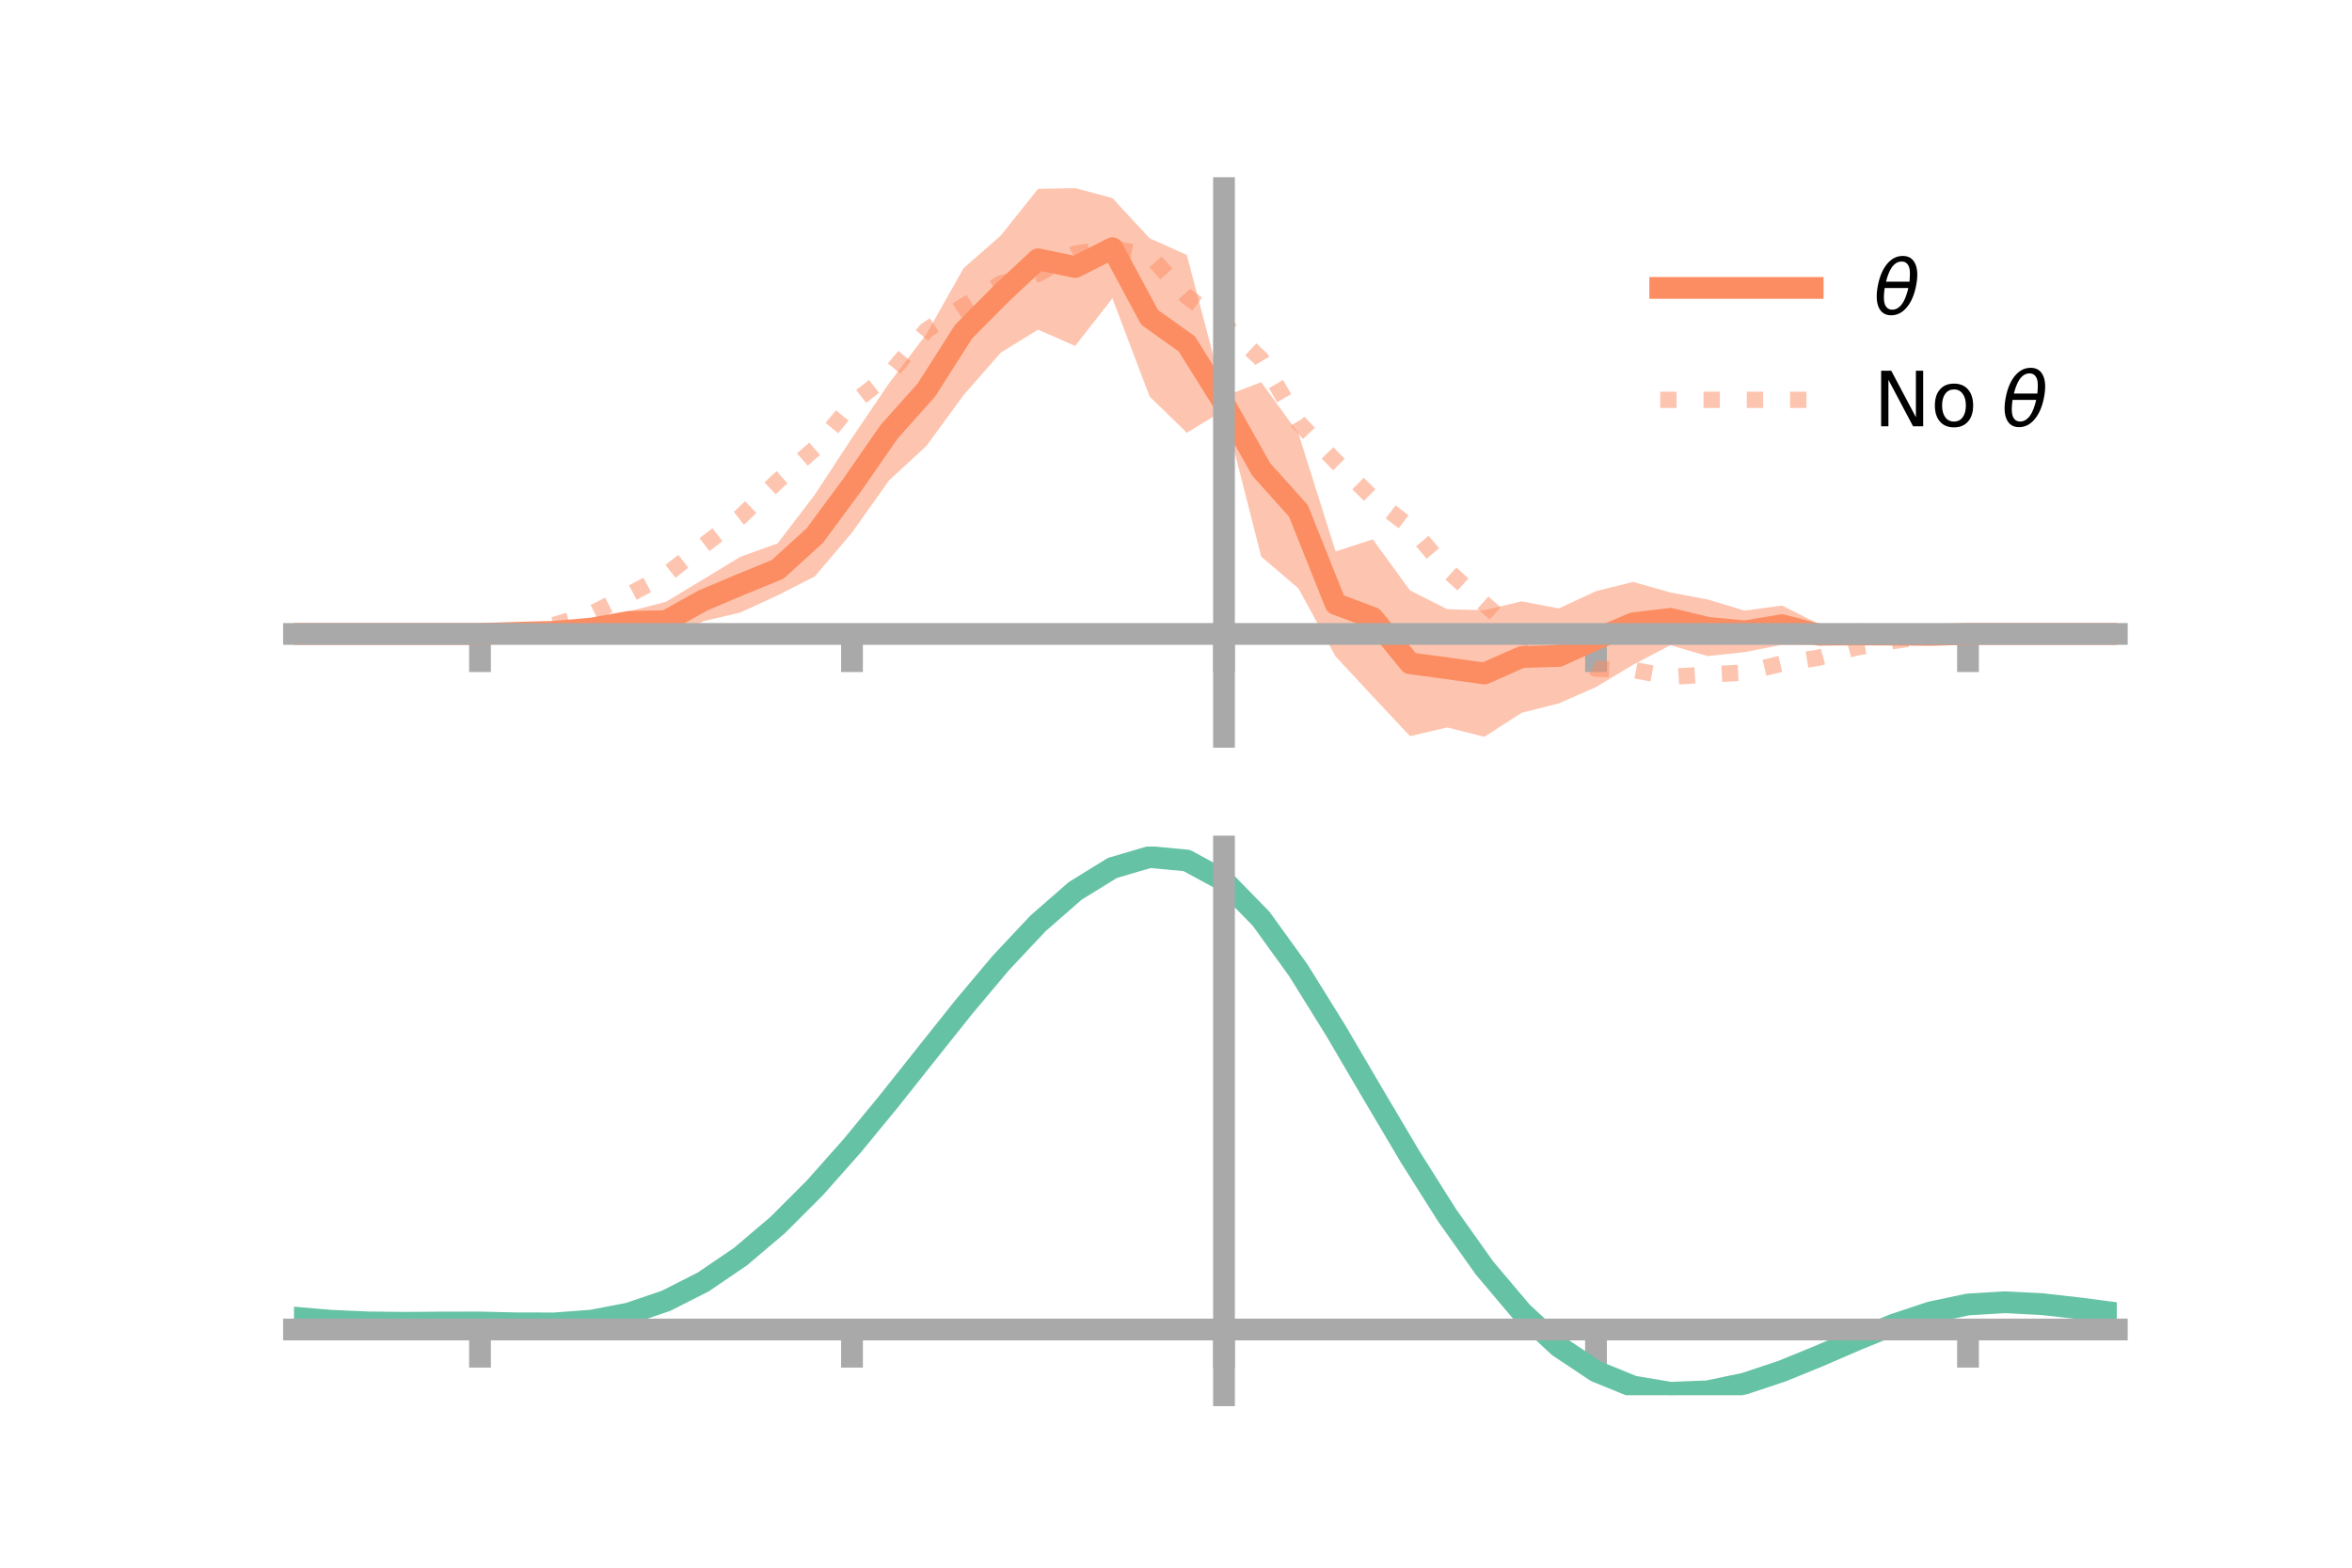 <?xml version="1.0" encoding="utf-8" standalone="no"?>
<!DOCTYPE svg PUBLIC "-//W3C//DTD SVG 1.1//EN"
  "http://www.w3.org/Graphics/SVG/1.1/DTD/svg11.dtd">
<!-- Created with matplotlib (https://matplotlib.org/) -->
<svg height="144pt" version="1.1" viewBox="0 0 216 144" width="216pt" xmlns="http://www.w3.org/2000/svg" xmlns:xlink="http://www.w3.org/1999/xlink">
 <defs>
  <style type="text/css">*{stroke-linecap:butt;stroke-linejoin:round;}</style>
 </defs>
 <g id="figure_1">
  <g id="patch_1">
   <path d="M 0 144 
L 216 144 
L 216 0 
L 0 0 
z
" style="fill:none;"/>
  </g>
  <g id="axes_1">
   <g id="patch_2">
    <path d="M 27 67.68 
L 194.4 67.68 
L 194.4 17.28 
L 27 17.28 
z
" style="fill:none;"/>
   </g>
   <g id="PolyCollection_1">
    <path clip-path="url(#p1c9955e951)" d="M 27 58.231 
L 27 58.231 
L 30.416 58.231 
L 33.833 58.231 
L 37.249 58.231 
L 40.665 58.231 
L 44.082 58.227 
L 47.498 57.978 
L 50.914 57.624 
L 54.331 56.931 
L 57.747 56.159 
L 61.163 55.276 
L 64.58 53.218 
L 67.996 51.14 
L 71.412 49.913 
L 74.829 45.439 
L 78.245 40.226 
L 81.661 35.183 
L 85.078 30.683 
L 88.494 24.631 
L 91.91 21.636 
L 95.327 17.35 
L 98.743 17.28 
L 102.159 18.193 
L 105.576 21.883 
L 108.992 23.419 
L 112.408 36.411 
L 115.824 35.101 
L 119.241 39.806 
L 122.657 50.651 
L 126.073 49.54 
L 129.49 54.234 
L 132.906 55.959 
L 136.322 56.047 
L 139.739 55.234 
L 143.155 55.888 
L 146.571 54.297 
L 149.988 53.451 
L 153.404 54.42 
L 156.82 55.064 
L 160.237 56.089 
L 163.653 55.624 
L 167.069 57.331 
L 170.486 57.469 
L 173.902 57.879 
L 177.318 58.173 
L 180.735 58.229 
L 184.151 58.231 
L 187.567 58.231 
L 190.984 58.231 
L 194.4 58.231 
L 194.4 58.231 
L 194.4 58.231 
L 190.984 58.231 
L 187.567 58.231 
L 184.151 58.231 
L 180.735 58.235 
L 177.318 58.465 
L 173.902 58.705 
L 170.486 59.089 
L 167.069 59.276 
L 163.653 59.229 
L 160.237 59.9 
L 156.82 60.266 
L 153.404 59.267 
L 149.988 61.054 
L 146.571 63.112 
L 143.155 64.612 
L 139.739 65.476 
L 136.322 67.68 
L 132.906 66.819 
L 129.49 67.62 
L 126.073 63.973 
L 122.657 60.299 
L 119.241 54.045 
L 115.824 51.124 
L 112.408 37.691 
L 108.992 39.751 
L 105.576 36.421 
L 102.159 27.406 
L 98.743 31.775 
L 95.327 30.282 
L 91.91 32.39 
L 88.494 36.291 
L 85.078 40.968 
L 81.661 44.113 
L 78.245 48.922 
L 74.829 52.947 
L 71.412 54.691 
L 67.996 56.262 
L 64.58 57.071 
L 61.163 58.826 
L 57.747 58.088 
L 54.331 58.541 
L 50.914 58.445 
L 47.498 58.274 
L 44.082 58.233 
L 40.665 58.231 
L 37.249 58.231 
L 33.833 58.231 
L 30.416 58.231 
L 27 58.231 
z
" style="fill:#fc8d62;fill-opacity:0.5;"/>
   </g>
   <g id="matplotlib.axis_1">
    <g id="xtick_1">
     <g id="line2d_1">
      <defs>
       <path d="M 0 0 
L 0 3.5 
" id="mbd5262f249" style="stroke:#a9a9a9;stroke-width:2;"/>
      </defs>
      <g>
       <use style="fill:#a9a9a9;stroke:#a9a9a9;stroke-width:2;" x="44.082" xlink:href="#mbd5262f249" y="58.231"/>
      </g>
     </g>
    </g>
    <g id="xtick_2">
     <g id="line2d_2">
      <g>
       <use style="fill:#a9a9a9;stroke:#a9a9a9;stroke-width:2;" x="78.245" xlink:href="#mbd5262f249" y="58.231"/>
      </g>
     </g>
    </g>
    <g id="xtick_3">
     <g id="line2d_3">
      <g>
       <use style="fill:#a9a9a9;stroke:#a9a9a9;stroke-width:2;" x="112.408" xlink:href="#mbd5262f249" y="58.231"/>
      </g>
     </g>
    </g>
    <g id="xtick_4">
     <g id="line2d_4">
      <g>
       <use style="fill:#a9a9a9;stroke:#a9a9a9;stroke-width:2;" x="146.571" xlink:href="#mbd5262f249" y="58.231"/>
      </g>
     </g>
    </g>
    <g id="xtick_5">
     <g id="line2d_5">
      <g>
       <use style="fill:#a9a9a9;stroke:#a9a9a9;stroke-width:2;" x="180.735" xlink:href="#mbd5262f249" y="58.231"/>
      </g>
     </g>
    </g>
   </g>
   <g id="matplotlib.axis_2"/>
   <g id="line2d_6">
    <path clip-path="url(#p1c9955e951)" d="M 27 58.231 
L 30.416 58.231 
L 33.833 58.231 
L 37.249 58.231 
L 40.665 58.231 
L 44.082 58.23 
L 47.498 58.126 
L 50.914 58.035 
L 54.331 57.736 
L 57.747 57.123 
L 61.163 57.051 
L 64.58 55.145 
L 67.996 53.701 
L 71.412 52.302 
L 74.829 49.193 
L 78.245 44.574 
L 81.661 39.648 
L 85.078 35.826 
L 88.494 30.461 
L 91.91 27.013 
L 95.327 23.816 
L 98.743 24.528 
L 102.159 22.799 
L 105.576 29.152 
L 108.992 31.585 
L 112.408 37.051 
L 115.824 43.112 
L 119.241 46.925 
L 122.657 55.475 
L 126.073 56.757 
L 129.49 60.927 
L 132.906 61.389 
L 136.322 61.864 
L 139.739 60.355 
L 143.155 60.25 
L 146.571 58.704 
L 149.988 57.253 
L 153.404 56.844 
L 156.82 57.665 
L 160.237 57.995 
L 163.653 57.427 
L 167.069 58.304 
L 170.486 58.279 
L 173.902 58.292 
L 177.318 58.319 
L 180.735 58.232 
L 184.151 58.231 
L 187.567 58.231 
L 190.984 58.231 
L 194.4 58.231 
" style="fill:none;stroke:#fc8d62;stroke-linecap:square;stroke-width:2;"/>
   </g>
   <g id="line2d_7">
    <path clip-path="url(#p1c9955e951)" d="M 27 58.231 
L 30.416 58.231 
L 33.833 58.231 
L 37.249 58.231 
L 40.665 58.231 
L 44.082 58.228 
L 47.498 58.039 
L 50.914 57.398 
L 54.331 56.368 
L 57.747 54.625 
L 61.163 52.805 
L 64.58 50.118 
L 67.996 47.486 
L 71.412 44.201 
L 74.829 41.208 
L 78.245 37.081 
L 81.661 34.395 
L 85.078 30.332 
L 88.494 28.126 
L 91.91 26.046 
L 95.327 25.151 
L 98.743 23.291 
L 102.159 22.799 
L 105.576 23.46 
L 108.992 27.231 
L 112.408 29.769 
L 115.824 32.984 
L 119.241 38.785 
L 122.657 42.366 
L 126.073 45.762 
L 129.49 48.376 
L 132.906 52.372 
L 136.322 55.473 
L 139.739 58.476 
L 143.155 59.452 
L 146.571 61.421 
L 149.988 61.537 
L 153.404 62.177 
L 156.82 61.959 
L 160.237 61.778 
L 163.653 60.95 
L 167.069 60.403 
L 170.486 59.474 
L 173.902 58.877 
L 177.318 58.399 
L 180.735 58.235 
L 184.151 58.231 
L 187.567 58.231 
L 190.984 58.231 
L 194.4 58.231 
" style="fill:none;stroke:#fc8d62;stroke-dasharray:1.5,2.475;stroke-dashoffset:0;stroke-opacity:0.5;stroke-width:1.5;"/>
   </g>
   <g id="patch_3">
    <path d="M 112.408 67.68 
L 112.408 17.28 
" style="fill:none;stroke:#a9a9a9;stroke-linecap:square;stroke-linejoin:miter;stroke-width:2;"/>
   </g>
   <g id="patch_4">
    <path d="M 194.4 67.68 
L 194.4 17.28 
" style="fill:none;"/>
   </g>
   <g id="patch_5">
    <path d="M 27 58.231 
L 194.4 58.231 
" style="fill:none;stroke:#a9a9a9;stroke-linecap:square;stroke-linejoin:miter;stroke-width:2;"/>
   </g>
   <g id="patch_6">
    <path d="M 27 17.28 
L 194.4 17.28 
" style="fill:none;"/>
   </g>
   <g id="legend_1">
    <g id="line2d_8">
     <path d="M 152.47 26.449 
L 166.47 26.449 
" style="fill:none;stroke:#fc8d62;stroke-linecap:square;stroke-width:2;"/>
    </g>
    <g id="line2d_9"/>
    <g id="text_1">
     <!-- $\theta$ -->
     <g transform="translate(172.07 28.899)scale(0.07 -0.07)">
      <defs>
       <path d="M 45.516 34.672 
L 14.453 34.672 
Q 12.359 20.062 14.5 13.875 
Q 17.188 6.25 24.469 6.25 
Q 31.781 6.25 37.359 13.922 
Q 42.234 20.656 45.516 34.672 
z
M 47.016 42.969 
Q 48.344 56.844 46.625 61.719 
Q 43.953 69.438 36.766 69.438 
Q 29.297 69.438 23.828 61.812 
Q 19.531 55.672 16.156 42.969 
z
M 38.188 76.766 
Q 49.906 76.766 54.594 66.406 
Q 59.281 56.109 55.719 37.844 
Q 52.203 19.625 43.453 9.281 
Q 34.766 -1.125 23.047 -1.125 
Q 11.281 -1.125 6.641 9.281 
Q 2 19.625 5.516 37.844 
Q 9.078 56.109 17.719 66.406 
Q 26.422 76.766 38.188 76.766 
z
" id="DejaVuSans-Oblique-952"/>
      </defs>
      <use transform="translate(0 0.234)" xlink:href="#DejaVuSans-Oblique-952"/>
     </g>
    </g>
    <g id="line2d_10">
     <path d="M 152.47 36.724 
L 166.47 36.724 
" style="fill:none;stroke:#fc8d62;stroke-dasharray:1.5,2.475;stroke-dashoffset:0;stroke-opacity:0.5;stroke-width:1.5;"/>
    </g>
    <g id="line2d_11"/>
    <g id="text_2">
     <!-- No $\theta$ -->
     <g transform="translate(172.07 39.174)scale(0.07 -0.07)">
      <defs>
       <path d="M 9.812 72.906 
L 23.094 72.906 
L 55.422 11.922 
L 55.422 72.906 
L 64.984 72.906 
L 64.984 0 
L 51.703 0 
L 19.391 60.984 
L 19.391 0 
L 9.812 0 
z
" id="DejaVuSans-78"/>
       <path d="M 30.609 48.391 
Q 23.391 48.391 19.188 42.75 
Q 14.984 37.109 14.984 27.297 
Q 14.984 17.484 19.156 11.844 
Q 23.344 6.203 30.609 6.203 
Q 37.797 6.203 41.984 11.859 
Q 46.188 17.531 46.188 27.297 
Q 46.188 37.016 41.984 42.703 
Q 37.797 48.391 30.609 48.391 
z
M 30.609 56 
Q 42.328 56 49.016 48.375 
Q 55.719 40.766 55.719 27.297 
Q 55.719 13.875 49.016 6.219 
Q 42.328 -1.422 30.609 -1.422 
Q 18.844 -1.422 12.172 6.219 
Q 5.516 13.875 5.516 27.297 
Q 5.516 40.766 12.172 48.375 
Q 18.844 56 30.609 56 
z
" id="DejaVuSans-111"/>
       <path id="DejaVuSans-32"/>
      </defs>
      <use transform="translate(0 0.234)" xlink:href="#DejaVuSans-78"/>
      <use transform="translate(74.805 0.234)" xlink:href="#DejaVuSans-111"/>
      <use transform="translate(135.986 0.234)" xlink:href="#DejaVuSans-32"/>
      <use transform="translate(167.773 0.234)" xlink:href="#DejaVuSans-Oblique-952"/>
     </g>
    </g>
   </g>
  </g>
  <g id="axes_2">
   <g id="patch_7">
    <path d="M 27 128.16 
L 194.4 128.16 
L 194.4 77.76 
L 27 77.76 
z
" style="fill:none;"/>
   </g>
   <g id="PolyCollection_2">
    <path clip-path="url(#p8fa5534a7d)" d="M 27 121.069 
L 27 120.99 
L 30.416 121.287 
L 33.833 121.443 
L 37.249 121.474 
L 40.665 121.442 
L 44.082 121.438 
L 47.498 121.517 
L 50.914 121.521 
L 54.331 121.266 
L 57.747 120.606 
L 61.163 119.427 
L 64.58 117.658 
L 67.996 115.278 
L 71.412 112.308 
L 74.829 108.805 
L 78.245 104.864 
L 81.661 100.613 
L 85.078 96.207 
L 88.494 91.827 
L 91.91 87.675 
L 95.327 83.965 
L 98.743 80.924 
L 102.159 78.779 
L 105.576 77.76 
L 108.992 78.09 
L 112.408 79.974 
L 115.824 83.53 
L 119.241 88.335 
L 122.657 93.916 
L 126.073 99.829 
L 129.49 105.694 
L 132.906 111.195 
L 136.322 116.087 
L 139.739 120.197 
L 143.155 123.422 
L 146.571 125.724 
L 149.988 127.128 
L 153.404 127.71 
L 156.82 127.581 
L 160.237 126.88 
L 163.653 125.762 
L 167.069 124.394 
L 170.486 122.943 
L 173.902 121.575 
L 177.318 120.452 
L 180.735 119.737 
L 184.151 119.536 
L 187.567 119.721 
L 190.984 120.117 
L 194.4 120.576 
L 194.4 120.681 
L 194.4 120.681 
L 190.984 120.247 
L 187.567 119.871 
L 184.151 119.698 
L 180.735 119.905 
L 177.318 120.631 
L 173.902 121.785 
L 170.486 123.203 
L 167.069 124.711 
L 163.653 126.131 
L 160.237 127.289 
L 156.82 128.017 
L 153.404 128.16 
L 149.988 127.589 
L 146.571 126.207 
L 143.155 123.954 
L 139.739 120.818 
L 136.322 116.834 
L 132.906 112.099 
L 129.49 106.773 
L 126.073 101.091 
L 122.657 95.356 
L 119.241 89.94 
L 115.824 85.272 
L 112.408 81.82 
L 108.992 79.995 
L 105.576 79.681 
L 102.159 80.67 
L 98.743 82.742 
L 95.327 85.671 
L 91.91 89.236 
L 88.494 93.218 
L 85.078 97.409 
L 81.661 101.618 
L 78.245 105.672 
L 74.829 109.425 
L 71.412 112.759 
L 67.996 115.585 
L 64.58 117.854 
L 61.163 119.549 
L 57.747 120.695 
L 54.331 121.348 
L 50.914 121.601 
L 47.498 121.597 
L 44.082 121.518 
L 40.665 121.517 
L 37.249 121.539 
L 33.833 121.5 
L 30.416 121.349 
L 27 121.069 
z
" style="fill:#66c2a5;fill-opacity:0.5;"/>
   </g>
   <g id="matplotlib.axis_3">
    <g id="xtick_6">
     <g id="line2d_12">
      <g>
       <use style="fill:#a9a9a9;stroke:#a9a9a9;stroke-width:2;" x="44.082" xlink:href="#mbd5262f249" y="122.12"/>
      </g>
     </g>
    </g>
    <g id="xtick_7">
     <g id="line2d_13">
      <g>
       <use style="fill:#a9a9a9;stroke:#a9a9a9;stroke-width:2;" x="78.245" xlink:href="#mbd5262f249" y="122.12"/>
      </g>
     </g>
    </g>
    <g id="xtick_8">
     <g id="line2d_14">
      <g>
       <use style="fill:#a9a9a9;stroke:#a9a9a9;stroke-width:2;" x="112.408" xlink:href="#mbd5262f249" y="122.12"/>
      </g>
     </g>
    </g>
    <g id="xtick_9">
     <g id="line2d_15">
      <g>
       <use style="fill:#a9a9a9;stroke:#a9a9a9;stroke-width:2;" x="146.571" xlink:href="#mbd5262f249" y="122.12"/>
      </g>
     </g>
    </g>
    <g id="xtick_10">
     <g id="line2d_16">
      <g>
       <use style="fill:#a9a9a9;stroke:#a9a9a9;stroke-width:2;" x="180.735" xlink:href="#mbd5262f249" y="122.12"/>
      </g>
     </g>
    </g>
   </g>
   <g id="matplotlib.axis_4"/>
   <g id="line2d_17">
    <path clip-path="url(#p8fa5534a7d)" d="M 27 121.029 
L 30.416 121.318 
L 33.833 121.471 
L 37.249 121.507 
L 40.665 121.48 
L 44.082 121.478 
L 47.498 121.557 
L 50.914 121.561 
L 54.331 121.307 
L 57.747 120.651 
L 61.163 119.488 
L 64.58 117.756 
L 67.996 115.432 
L 71.412 112.533 
L 74.829 109.115 
L 78.245 105.268 
L 81.661 101.115 
L 85.078 96.808 
L 88.494 92.522 
L 91.91 88.455 
L 95.327 84.818 
L 98.743 81.833 
L 102.159 79.725 
L 105.576 78.72 
L 108.992 79.042 
L 112.408 80.897 
L 115.824 84.401 
L 119.241 89.138 
L 122.657 94.636 
L 126.073 100.46 
L 129.49 106.234 
L 132.906 111.647 
L 136.322 116.461 
L 139.739 120.507 
L 143.155 123.688 
L 146.571 125.965 
L 149.988 127.359 
L 153.404 127.935 
L 156.82 127.799 
L 160.237 127.084 
L 163.653 125.947 
L 167.069 124.553 
L 170.486 123.073 
L 173.902 121.68 
L 177.318 120.542 
L 180.735 119.821 
L 184.151 119.617 
L 187.567 119.796 
L 190.984 120.182 
L 194.4 120.629 
" style="fill:none;stroke:#66c2a5;stroke-linecap:square;stroke-width:2;"/>
   </g>
   <g id="patch_8">
    <path d="M 112.408 128.16 
L 112.408 77.76 
" style="fill:none;stroke:#a9a9a9;stroke-linecap:square;stroke-linejoin:miter;stroke-width:2;"/>
   </g>
   <g id="patch_9">
    <path d="M 194.4 128.16 
L 194.4 77.76 
" style="fill:none;"/>
   </g>
   <g id="patch_10">
    <path d="M 27 122.12 
L 194.4 122.12 
" style="fill:none;stroke:#a9a9a9;stroke-linecap:square;stroke-linejoin:miter;stroke-width:2;"/>
   </g>
   <g id="patch_11">
    <path d="M 27 77.76 
L 194.4 77.76 
" style="fill:none;"/>
   </g>
  </g>
 </g>
 <defs>
  <clipPath id="p1c9955e951">
   <rect height="50.4" width="167.4" x="27" y="17.28"/>
  </clipPath>
  <clipPath id="p8fa5534a7d">
   <rect height="50.4" width="167.4" x="27" y="77.76"/>
  </clipPath>
 </defs>
</svg>
